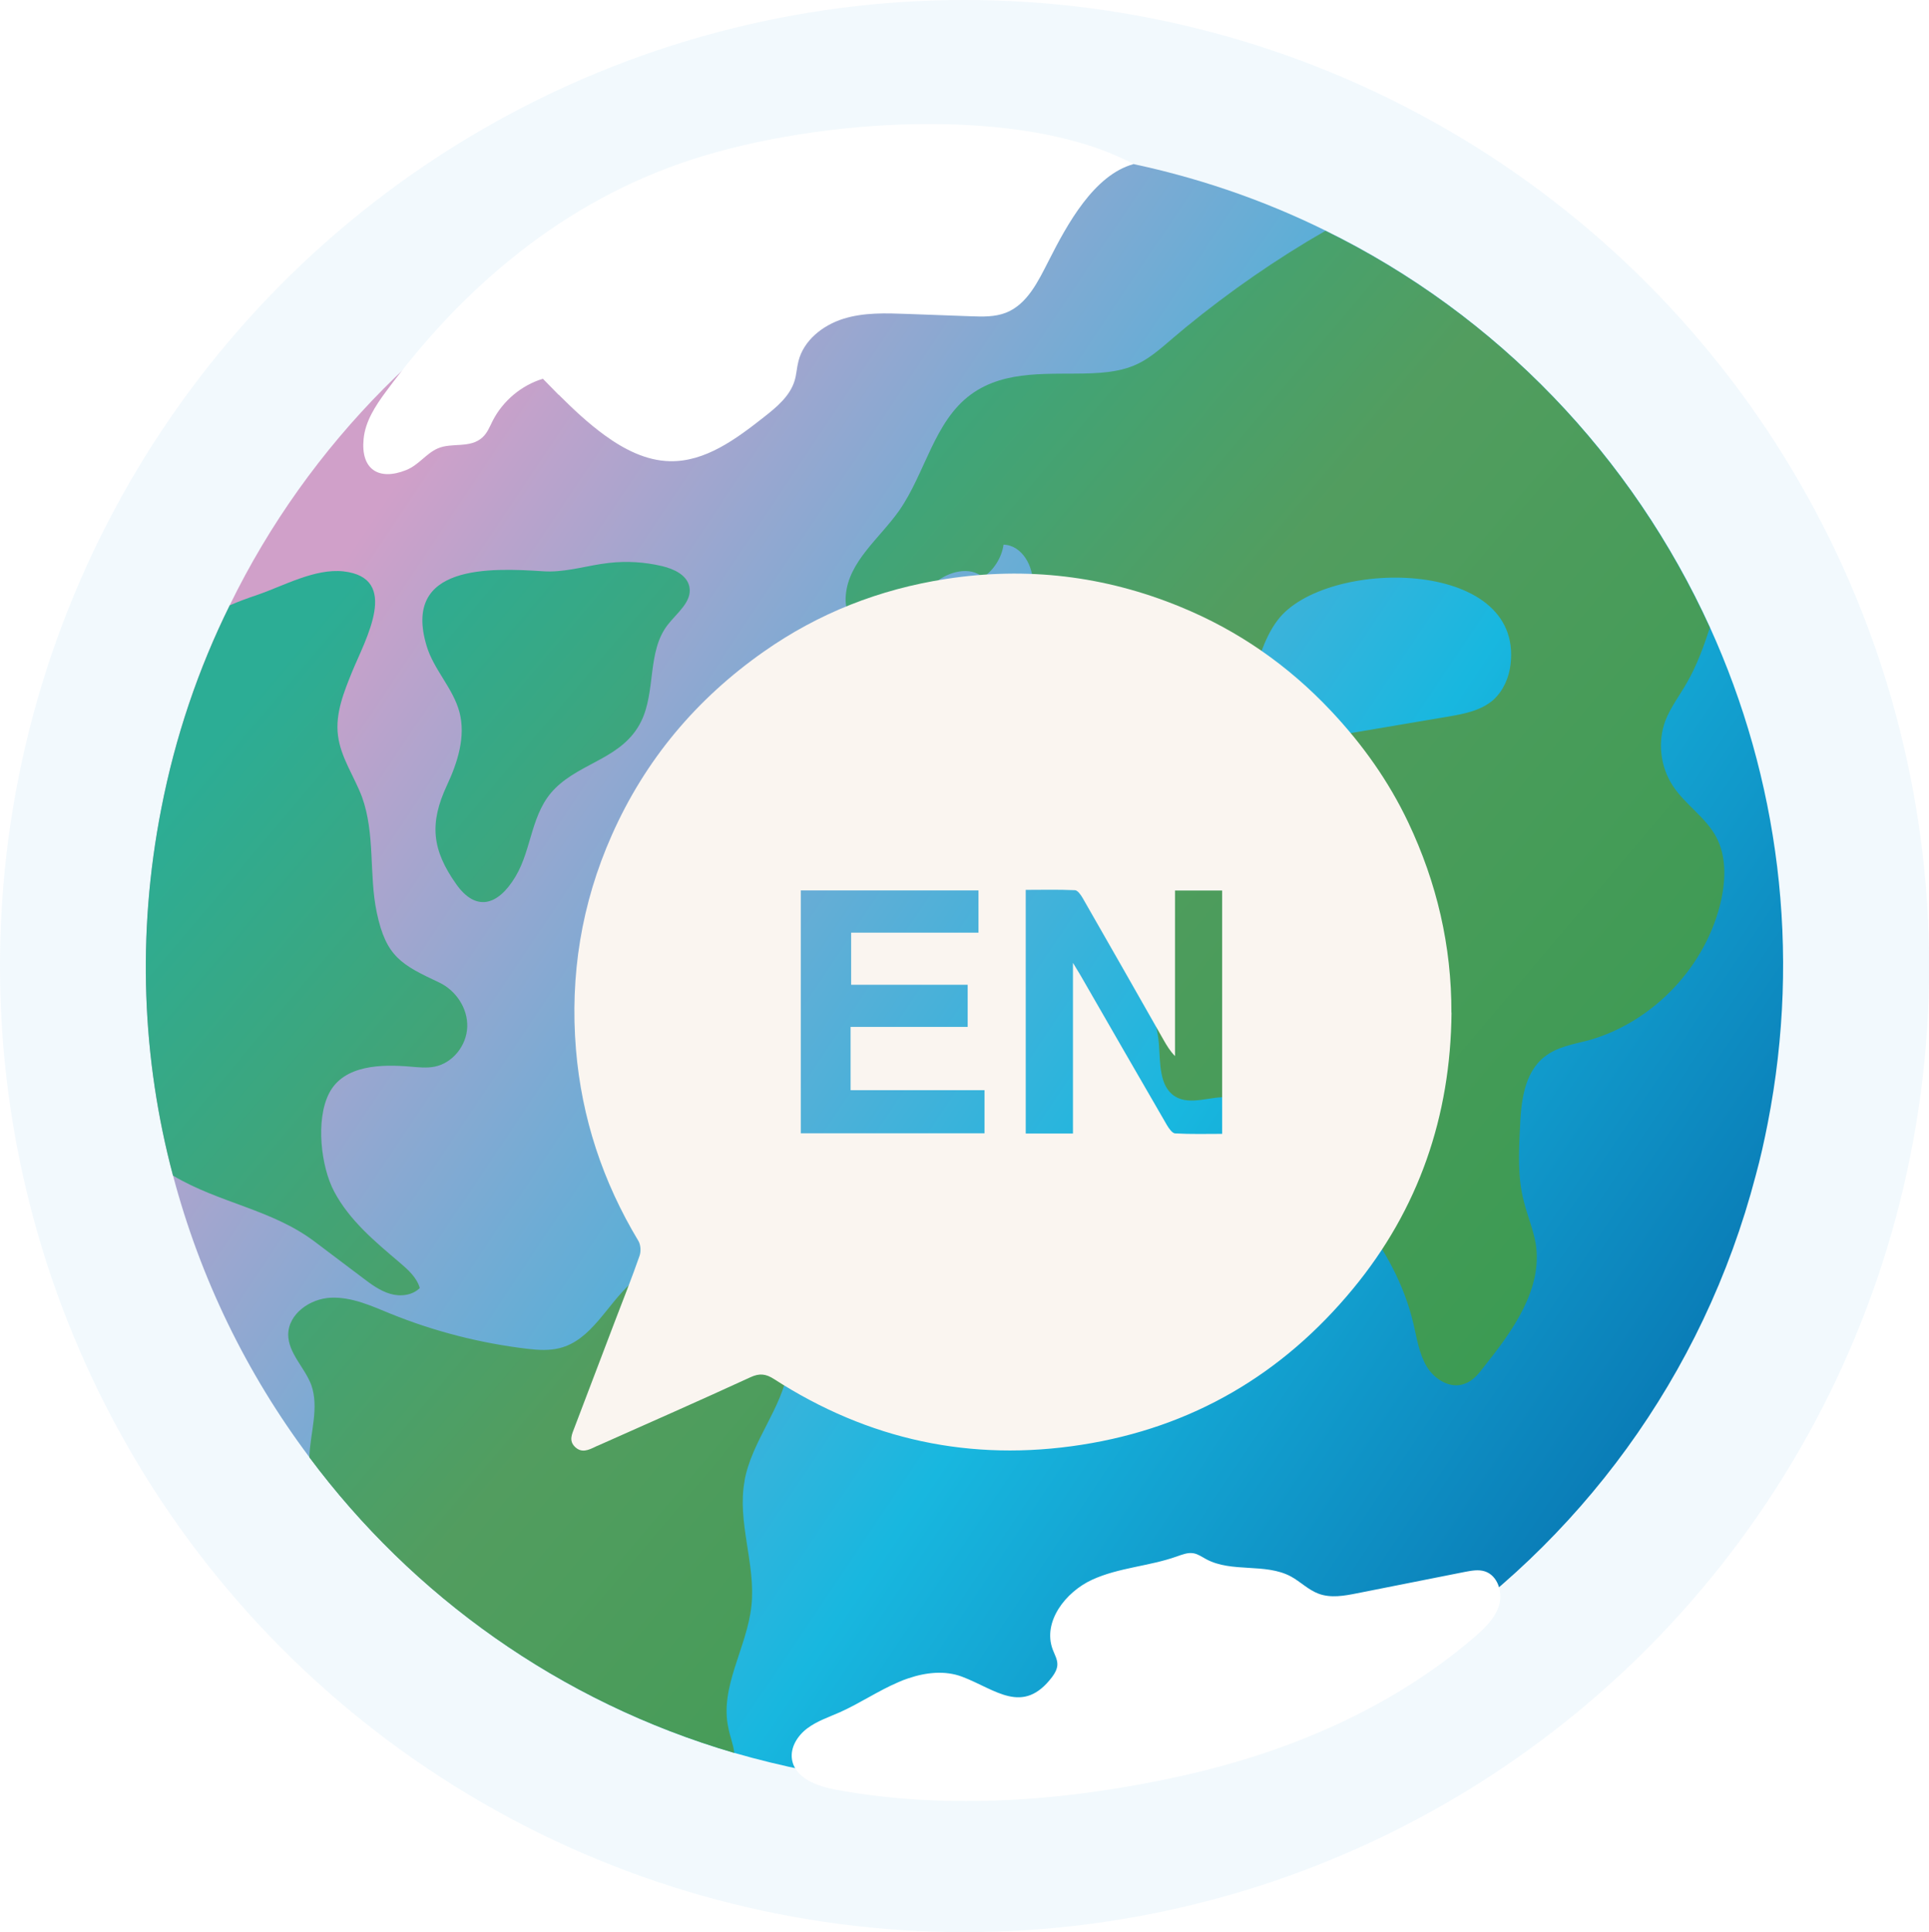 <?xml version="1.0" encoding="UTF-8"?><svg id="Layer_5" xmlns="http://www.w3.org/2000/svg" xmlns:xlink="http://www.w3.org/1999/xlink" viewBox="0 0 173.15 173.44"><defs><style>.cls-1{fill:url(#linear-gradient);}.cls-1,.cls-2,.cls-3,.cls-4,.cls-5,.cls-6,.cls-7,.cls-8,.cls-9,.cls-10,.cls-11,.cls-12{stroke-width:0px;}.cls-2{fill:#faf5f0;}.cls-13{mask:url(#mask-2);}.cls-14{mask:url(#mask-3);}.cls-3{fill:url(#linear-gradient-5);}.cls-15{filter:url(#drop-shadow-1);}.cls-4{fill:#9bd6ee;opacity:.13;}.cls-5{fill:url(#linear-gradient-2);}.cls-6{fill:url(#linear-gradient-7);opacity:.34;}.cls-7{fill:url(#linear-gradient-3);}.cls-8{fill:url(#linear-gradient-9);opacity:.47;}.cls-16{filter:url(#luminosity-noclip);}.cls-9{fill:#fff;}.cls-17{mask:url(#mask-1);}.cls-18{mask:url(#mask);}.cls-10{fill:url(#linear-gradient-8);}.cls-10,.cls-12{mix-blend-mode:multiply;}.cls-11{fill:url(#linear-gradient-4);}.cls-12{fill:url(#linear-gradient-6);}.cls-19{filter:url(#luminosity-noclip-3);}</style><linearGradient id="linear-gradient" x1="7.99" y1="34.17" x2="173.81" y2="145.09" gradientUnits="userSpaceOnUse"><stop offset=".14" stop-color="#d0a0c9"/><stop offset=".59" stop-color="#18b7df"/><stop offset=".95" stop-color="#0464a6"/></linearGradient><linearGradient id="linear-gradient-2" x1="55.29" y1="12.64" x2="171.1" y2="110.62" gradientUnits="userSpaceOnUse"><stop offset=".05" stop-color="#2cad95"/><stop offset=".46" stop-color="#529d5f"/><stop offset="1" stop-color="#359a4f"/></linearGradient><linearGradient id="linear-gradient-3" x1="27.45" y1="45.61" x2="143.29" y2="143.61" xlink:href="#linear-gradient-2"/><linearGradient id="linear-gradient-4" x1="9.77" y1="66.57" x2="119.39" y2="159.31" xlink:href="#linear-gradient-2"/><linearGradient id="linear-gradient-5" x1="-2.78" y1="81.42" x2="113.01" y2="179.37" xlink:href="#linear-gradient-2"/><filter id="luminosity-noclip" x="13.1" y="13.12" width="146.96" height="146.36" color-interpolation-filters="sRGB" filterUnits="userSpaceOnUse"><feFlood flood-color="#fff" result="bg"/><feBlend in="SourceGraphic" in2="bg"/></filter><filter id="luminosity-noclip-2" x="13.1" y="-13184.1" width="146.96" height="32766" color-interpolation-filters="sRGB" filterUnits="userSpaceOnUse"><feFlood flood-color="#fff" result="bg"/><feBlend in="SourceGraphic" in2="bg"/></filter><mask id="mask-1" x="13.1" y="-13184.1" width="146.96" height="32766" maskUnits="userSpaceOnUse"/><linearGradient id="linear-gradient-6" x1="44.75" y1="25.5" x2="116.6" y2="130.66" gradientUnits="userSpaceOnUse"><stop offset=".08" stop-color="#fff"/><stop offset=".95" stop-color="#000"/></linearGradient><mask id="mask" x="13.1" y="13.12" width="146.96" height="146.36" maskUnits="userSpaceOnUse"><g class="cls-16"><g class="cls-17"><path class="cls-12" d="M158.67,100.85c-.31,1.58-.65,3.12-1.07,4.65.53-13.41-1.78-26.93-6.88-39.32-6.83-16.59-19.04-31.47-35.4-38.81-6.01-2.7-12.45-4.36-18.89-5.66-7.72-1.54-15.7-2.67-23.39-1.02-40.44,8.67-55.28,53.1-50.14,79.88,4.95,25.69,29.09,47.65,52.69,58.92-1.03-.15-2.08-.33-3.12-.53-2.23-.45-4.4-.98-6.56-1.6-15.71-4.59-28.9-14.14-38.13-26.53-5.65-7.53-9.82-16.11-12.25-25.3-2.77-10.42-3.26-21.61-1.05-32.92,1.25-6.5,3.35-12.63,6.14-18.27C34.87,25.14,67.35,7.96,100.68,14.51c6.5,1.29,12.63,3.39,18.3,6.19,15.47,7.59,27.54,20.32,34.51,35.62,6.11,13.46,8.24,28.93,5.18,44.53Z"/></g></g></mask><linearGradient id="linear-gradient-7" x1="44.75" y1="25.5" x2="116.6" y2="130.66" gradientUnits="userSpaceOnUse"><stop offset=".08" stop-color="#fff"/><stop offset=".95" stop-color="#09c"/></linearGradient><filter id="luminosity-noclip-3" x="40.7" y="56.12" width="44.37" height="44.44" color-interpolation-filters="sRGB" filterUnits="userSpaceOnUse"><feFlood flood-color="#fff" result="bg"/><feBlend in="SourceGraphic" in2="bg"/></filter><filter id="luminosity-noclip-4" x="40.7" y="-13184.1" width="44.37" height="32766" color-interpolation-filters="sRGB" filterUnits="userSpaceOnUse"><feFlood flood-color="#fff" result="bg"/><feBlend in="SourceGraphic" in2="bg"/></filter><mask id="mask-3" x="40.7" y="-13184.1" width="44.37" height="32766" maskUnits="userSpaceOnUse"/><linearGradient id="linear-gradient-8" x1="50.24" y1="59.83" x2="74.96" y2="96.01" gradientUnits="userSpaceOnUse"><stop offset="0" stop-color="#fff"/><stop offset="1" stop-color="#000"/></linearGradient><mask id="mask-2" x="40.7" y="56.12" width="44.37" height="44.44" maskUnits="userSpaceOnUse"><g class="cls-19"><g class="cls-14"><ellipse class="cls-10" cx="62.88" cy="78.34" rx="22.18" ry="22.22"/></g></g></mask><linearGradient id="linear-gradient-9" x1="50.24" y1="59.83" x2="74.96" y2="96.01" gradientUnits="userSpaceOnUse"><stop offset="0" stop-color="#f7e0ee"/><stop offset="1" stop-color="#abdbe6"/></linearGradient><filter id="drop-shadow-1" filterUnits="userSpaceOnUse"><feOffset dx="5" dy="5"/><feGaussianBlur result="blur" stdDeviation="2"/><feFlood flood-color="#7d4c16" flood-opacity=".3"/><feComposite in2="blur" operator="in"/><feComposite in="SourceGraphic"/></filter></defs><ellipse class="cls-4" cx="86.58" cy="86.72" rx="86.58" ry="86.72"/><path class="cls-1" d="M158.67,100.85c-.31,1.58-.65,3.12-1.07,4.65-9.46,36.24-44.87,59.66-82.01,53.98-1.03-.15-2.08-.33-3.12-.53-2.23-.45-4.4-.98-6.56-1.6-15.71-4.59-28.9-14.14-38.13-26.53-5.65-7.53-9.82-16.11-12.25-25.3-2.77-10.42-3.26-21.61-1.05-32.92,1.25-6.5,3.35-12.63,6.14-18.27C34.87,25.14,67.35,7.96,100.68,14.51c6.5,1.29,12.63,3.39,18.3,6.19,15.47,7.59,27.54,20.32,34.51,35.62,6.11,13.46,8.24,28.93,5.18,44.53Z"/><path class="cls-9" d="M81.49,150.67c-.3.1-.59.21-.87.34-1.8.77-3.44,1.89-5.23,2.69-1,.44-2.05.79-2.92,1.44-.87.65-1.55,1.71-1.38,2.79.26,1.7,2.28,2.42,3.97,2.73,10.18,1.87,21.03.98,31.08-1.26,9.5-2.12,18.77-6.04,26.2-12.44.93-.8,1.86-1.69,2.22-2.86.35-1.17-.12-2.68-1.29-3.05-.57-.18-1.18-.06-1.77.05-3.23.64-6.46,1.28-9.68,1.92-1.15.23-2.36.45-3.46.04-.92-.34-1.63-1.08-2.49-1.55-2.3-1.23-5.3-.31-7.6-1.55-.37-.2-.73-.46-1.14-.53-.51-.09-1.02.12-1.51.29-2.48.88-5.21.99-7.6,2.09-2.39,1.1-4.45,3.78-3.53,6.25.17.46.44.9.42,1.38-.02.4-.22.76-.46,1.08-2.64,3.5-5.08,1.13-8.09-.01-1.54-.58-3.26-.39-4.84.15Z"/><path class="cls-5" d="M154.51,80.73c-1.29,5.93-6.06,11-11.9,12.65-1.4.36-2.85.59-3.97,1.48-1.87,1.46-2.12,4.14-2.21,6.49-.11,2.18-.2,4.42.36,6.52.31,1.26.84,2.49,1.06,3.78.64,4.06-2.07,7.81-4.64,11.03-.48.64-1.01,1.29-1.76,1.54-1.26.48-2.68-.39-3.38-1.54-.7-1.18-.89-2.55-1.2-3.86-1.65-7.05-7.01-12.54-12.15-17.63-1.23-1.23-2.63-2.55-4.39-2.69-1.65-.14-3.46.78-4.86-.08-1.45-.92-1.31-3.02-1.45-4.76-.36-4.25-3.49-7.89-3.83-12.17-.39-4.7,2.82-9.1,6.87-11.5,4.05-2.43,8.8-3.25,13.44-4.06l9.47-1.6c1.45-.25,2.96-.53,4.08-1.51.89-.81,1.4-1.99,1.54-3.19,1.15-9.63-16.68-9.54-20.9-3.97-1.34,1.74-1.76,4-2.71,5.96-.98,1.99-2.93,3.83-5.09,3.41-1.34-.28-2.35-1.34-3.46-2.1-3.07-2.07-4.64,1.2-7.54,1.57-1.65.22-3.27-.84-4.05-2.32-.75-1.46-.78-3.22-.39-4.84.39-1.62,1.2-3.16,1.26-4.81.08-1.68-.95-3.58-2.63-3.64-.17,1.18-.87,2.27-1.84,2.94-1.17-1.04-3.1-.53-4.3.48-1.23.98-2.1,2.38-3.41,3.27-1.28.9-3.35,1.06-4.22-.25-.36-.56-.45-1.23-.39-1.9.25-3.02,3.02-5.09,4.78-7.58,2.37-3.39,3.13-8,6.45-10.44,3.13-2.29,7.18-1.76,10.81-1.9,4.47-.17,5.25-1.48,8.49-4.14,3.94-3.22,8.13-6.13,12.52-8.65,15.48,7.58,27.55,20.32,34.51,35.63-.56,1.71-1.17,3.39-2.07,4.95-.64,1.12-1.45,2.18-1.93,3.41-.7,1.9-.45,4.11.67,5.82,1.09,1.68,2.96,2.83,3.91,4.62.89,1.68.84,3.72.45,5.6Z"/><path class="cls-7" d="M53.93,50.63c.25-.04.49-.07.74-.1,1.59-.18,3.21-.08,4.77.29,1.05.25,2.22.79,2.44,1.85.27,1.35-1.14,2.36-1.97,3.45-1.83,2.39-1.03,5.93-2.36,8.64-1.63,3.3-5.34,3.64-7.72,6.01-2.19,2.17-2.06,5.42-3.56,7.92-1.61,2.69-3.59,3.12-5.31.69-2.2-3.1-2.43-5.48-.84-8.89.96-2.05,1.7-4.38,1.12-6.57-.57-2.14-2.3-3.8-2.94-5.92-2.23-7.36,5.7-7.03,10.44-6.72,1.74.12,3.46-.37,5.19-.65Z"/><path class="cls-11" d="M37.69,115.61c-.67.68-1.75.8-2.67.53-.91-.27-1.7-.85-2.46-1.43-1.44-1.08-2.87-2.17-4.31-3.25-3.84-2.9-8.55-3.45-12.72-5.93-2.77-10.41-3.27-21.61-1.06-32.91,1.26-6.49,3.35-12.62,6.15-18.28.81-.36,1.68-.67,2.51-.95,2.35-.81,5.14-2.38,7.71-2.1,5.11.59,1.98,6.07.78,8.98-.75,1.85-1.54,3.78-1.28,5.77.25,1.96,1.45,3.64,2.15,5.49,1.21,3.35.61,6.96,1.33,10.39.84,3.99,2.24,4.69,5.61,6.28,1.5.71,2.57,2.32,2.51,3.98-.05,1.66-1.3,3.25-2.93,3.57-.7.14-1.43.06-2.14,0-2.55-.22-6.02-.2-7.34,2.41-1.21,2.39-.72,6.56.46,8.79,1.36,2.58,3.66,4.5,5.88,6.38.75.64,1.54,1.34,1.81,2.29Z"/><path class="cls-3" d="M66.84,132.92c-.7,3.69,1.01,7.47.61,11.22-.39,3.75-2.88,7.3-2.07,10.97.14.76.45,1.48.53,2.24-15.7-4.59-28.89-14.13-38.14-26.53v-.06c.08-2.16.89-4.39.17-6.44-.59-1.57-2.07-2.85-2.07-4.53.03-1.88,1.98-3.22,3.83-3.3,1.87-.08,3.63.73,5.34,1.43,3.94,1.6,8.1,2.66,12.32,3.16.95.11,1.93.17,2.85-.06,2.88-.7,4.25-3.89,6.45-5.85,2.63-2.29,6.71-2.74,9.75-1.06,3.05,1.68,4.86,5.35,4.33,8.79-.56,3.55-3.27,6.47-3.91,10.02Z"/><g class="cls-18"><path class="cls-6" d="M158.67,100.85c-.31,1.58-.65,3.12-1.07,4.65.53-13.41-1.78-26.93-6.88-39.32-6.83-16.59-19.04-31.47-35.4-38.81-6.01-2.7-12.45-4.36-18.89-5.66-7.72-1.54-15.7-2.67-23.39-1.02-40.44,8.67-55.28,53.1-50.14,79.88,4.95,25.69,29.09,47.65,52.69,58.92-1.03-.15-2.08-.33-3.12-.53-2.23-.45-4.4-.98-6.56-1.6-15.71-4.59-28.9-14.14-38.13-26.53-5.65-7.53-9.82-16.11-12.25-25.3-2.77-10.42-3.26-21.61-1.05-32.92,1.25-6.5,3.35-12.63,6.14-18.27C34.87,25.14,67.35,7.96,100.68,14.51c6.5,1.29,12.63,3.39,18.3,6.19,15.47,7.59,27.54,20.32,34.51,35.62,6.11,13.46,8.24,28.93,5.18,44.53Z"/></g><g class="cls-13"><ellipse class="cls-8" cx="62.88" cy="78.34" rx="22.18" ry="22.22"/></g><path class="cls-9" d="M50.14,35.42c1.31,1.31,2.66,2.58,4.15,3.66,1.72,1.25,3.71,2.28,5.84,2.32,3.17.07,5.94-1.99,8.43-3.95,1.15-.9,2.35-1.89,2.77-3.29.17-.57.19-1.17.34-1.74.47-1.87,2.18-3.22,4.02-3.8,1.84-.58,3.81-.51,5.73-.44,1.91.07,3.81.14,5.72.21,1.07.04,2.17.07,3.16-.32,1.92-.76,2.9-2.84,3.84-4.68,1.67-3.29,4.06-7.68,7.61-8.66-9.78-5.26-28.13-4.2-39.83-.35-11.23,3.7-20.24,11.23-27.28,20.78-.94,1.27-1.85,2.66-2,4.23-.28,2.75,1.36,3.79,3.81,2.81,1.15-.46,1.79-1.49,2.85-1.95,1.27-.55,2.9.03,4.01-.99.43-.39.65-.96.91-1.48.92-1.8,2.59-3.2,4.51-3.78.47.48.94.96,1.41,1.44Z"/><g id="jBkvUJ" class="cls-15"><path class="cls-2" d="M125.29,85.9c-.08,9.29-2.94,17.65-8.86,24.81-6.33,7.67-14.43,12.43-24.33,13.98-9.96,1.56-19.16-.44-27.61-5.89-.74-.48-1.31-.55-2.13-.17-4.54,2.09-9.11,4.1-13.67,6.13-.1.04-.2.08-.29.13-.59.28-1.19.56-1.78,0-.6-.58-.26-1.18-.04-1.78,1.2-3.17,2.41-6.33,3.61-9.49.75-1.96,1.53-3.92,2.22-5.9.14-.4.1-1-.12-1.35-3.18-5.29-5.08-11.02-5.59-17.16-.55-6.66.49-13.1,3.21-19.23,3-6.77,7.6-12.24,13.64-16.48,4.92-3.46,10.4-5.61,16.36-6.53,7.24-1.12,14.26-.28,21.01,2.49,5.19,2.12,9.71,5.26,13.57,9.37,2.82,3,5.16,6.29,6.92,10,2.56,5.4,3.89,11.09,3.87,17.08ZM91.31,96.75v-15.32c.33.55.5.82.66,1.09,2.58,4.48,5.16,8.97,7.76,13.45.18.31.49.76.75.77,1.41.08,2.82.04,4.22.04v-21.84h-4.23v14.86c-.45-.46-.74-.95-1.02-1.44-2.42-4.25-4.83-8.51-7.27-12.75-.16-.28-.45-.69-.69-.7-1.48-.07-2.97-.03-4.42-.03v21.87h4.24ZM71.37,87.18h10.49v-3.78h-10.46v-4.68h11.43v-3.79h-15.95v21.8h16.49v-3.87h-12.02v-5.68Z"/></g></svg>